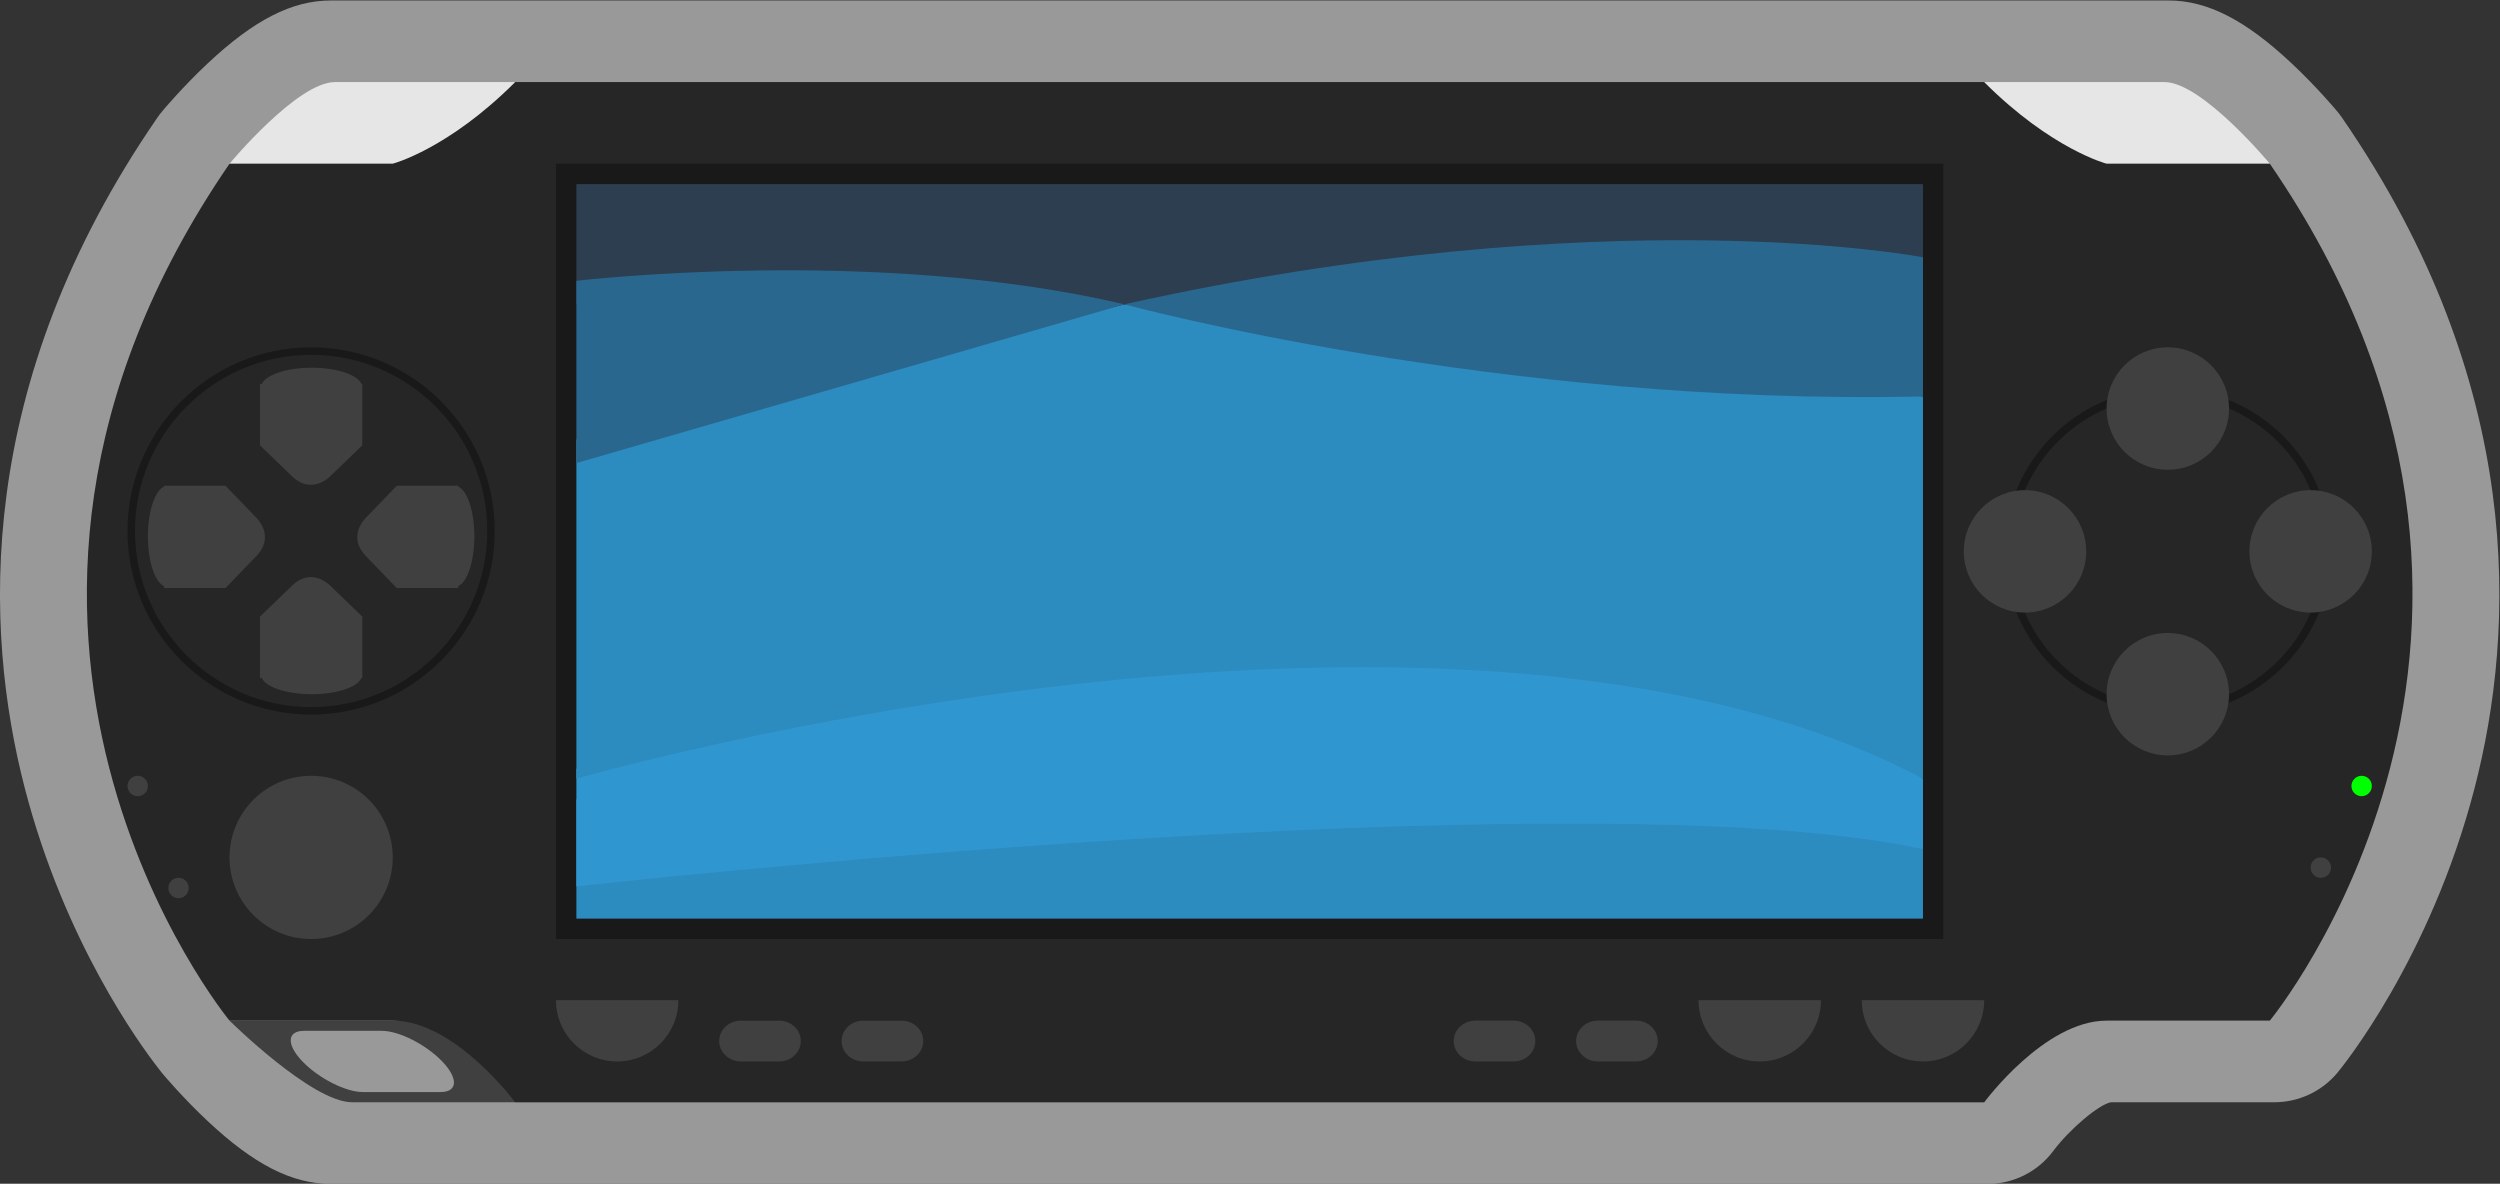 <?xml version="1.0" encoding="UTF-8" standalone="no"?>
<svg
   xmlns:dc="http://purl.org/dc/elements/1.1/"
   xmlns:cc="http://creativecommons.org/ns#"
   xmlns:rdf="http://www.w3.org/1999/02/22-rdf-syntax-ns#"
   xmlns:svg="http://www.w3.org/2000/svg"
   xmlns="http://www.w3.org/2000/svg"
   viewBox="0 0 326.667 154.679"
   height="154.679"
   width="326.667"
   xml:space="preserve"
   id="svg2"
   version="1.1"><rect x="0" y="0" width="326.667" height="154.679" fill="#333333" stroke="none"/><defs
     id="defs6"><clipPath
       id="clipPath18"
       clipPathUnits="userSpaceOnUse"><path
         id="path16"
         d="M 0,256 H 256 V 0 H 0 Z" /></clipPath><clipPath
       id="clipPath26"
       clipPathUnits="userSpaceOnUse"><path
         id="path24"
         d="m 5.5,188 h 245 V 71.99 H 5.5 Z" /></clipPath></defs><g
     transform="matrix(1.333,0,0,-1.333,-7.333,250.667)"
     id="g10"><g
       id="g12"><g
         clip-path="url(#clipPath18)"
         id="g14"><g
           id="g20"><g
             id="g22" /><g
             id="g34"><g
               style="opacity:0.5"
               id="g32"
               clip-path="url(#clipPath26)"><g
                 id="g30"
                 transform="translate(235.066,176.526)"><path
                   id="path28"
                   style="fill:#ffffff;fill-opacity:1;fill-rule:nonzero;stroke:none"
                   d="m 0,0 c -0.139,0.201 -0.287,0.396 -0.444,0.584 -0.202,0.244 -2.05,2.441 -4.466,4.71 -4.552,4.274 -8.278,6.18 -12.082,6.18 h -17.757 -144.634 -17.756 c -3.804,0 -7.53,-1.906 -12.082,-6.18 -2.416,-2.269 -4.264,-4.466 -4.466,-4.71 -0.157,-0.188 -0.305,-0.383 -0.444,-0.584 -18.035,-26.167 -17.028,-50.181 -13.008,-65.719 3.885,-15.012 11.262,-25.119 13.05,-27.415 0.121,-0.172 0.25,-0.34 0.386,-0.503 0.203,-0.243 2.051,-2.44 4.467,-4.709 4.552,-4.274 8.278,-6.18 12.082,-6.18 h 17.374 c 0.132,-0.007 0.264,-0.01 0.397,-0.01 h 144.634 c 2.554,0 4.955,1.208 6.469,3.255 1.622,2.149 4.462,4.545 5.643,4.755 h 16.012 c 2.398,0 4.671,1.067 6.198,2.909 0.369,0.445 9.088,11.101 13.435,27.898 C 17.028,-50.181 18.035,-26.167 0,0" /></g></g></g></g><g
           transform="translate(38.321,180)"
           id="g36"><path
             id="path38"
             style="fill:#e6e6e6;fill-opacity:1;fill-rule:nonzero;stroke:none"
             d="m 0,0 c -3.678,0 -10.321,-8 -10.321,-8 h 28 v 8 z" /></g><g
           transform="translate(217.679,180)"
           id="g40"><path
             id="path42"
             style="fill:#e6e6e6;fill-opacity:1;fill-rule:nonzero;stroke:none"
             d="m 0,0 c 3.678,0 10.321,-8 10.321,-8 h -28 v 8 z" /></g><g
           transform="translate(48.695,81)"
           id="g44"><path
             id="path46"
             style="fill:#404040;fill-opacity:1;fill-rule:nonzero;stroke:none"
             d="m 0,0 h -7.631 c -1.676,0 -4.326,1.344 -5.915,3 -1.591,1.656 -1.521,3 0.154,3 H -5.76 C -4.083,6 -1.434,4.656 0.156,3 1.745,1.344 1.678,0 0,0 m 3.305,7 h -24 c 0,0 8.085,-8 12,-8 h 16 c 0,0 -0.323,8 -4,8" /></g><g
           transform="translate(228,172)"
           id="g48"><path
             id="path50"
             style="fill:#262626;fill-opacity:1;fill-rule:nonzero;stroke:none"
             d="m 0,0 h -16 c 0,0 -5.414,1.414 -12,8 h -144 c -6.586,-6.586 -12,-8 -12,-8 h -16 c -31.466,-45.857 0,-84 0,-84 h 16 c 6.098,0 12,-8.01 12,-8.01 h 144 c 0,0 5.901,8.01 12,8.01 H 0 c 0,0 31.466,38.143 0,84" /></g><g
           transform="translate(18.735,136)"
           id="g52"><path
             id="path54"
             style="fill:#191919;fill-opacity:1;fill-rule:nonzero;stroke:none"
             d="m 0,0 c 0,9.521 7.746,17.265 17.265,17.265 9.521,0 17.266,-7.744 17.266,-17.265 0,-9.521 -7.745,-17.265 -17.266,-17.265 C 7.746,-17.265 0,-9.521 0,0 m -0.735,0 c 0,-9.926 8.075,-18 18,-18 9.926,0 18,8.074 18,18 0,9.926 -8.074,18 -18,18 -9.925,0 -18,-8.074 -18,-18" /></g><g
           transform="translate(44,104)"
           id="g56"><path
             id="path58"
             style="fill:#404040;fill-opacity:1;fill-rule:nonzero;stroke:none"
             d="m 0,0 c 0,-4.418 -3.582,-8 -8,-8 -4.418,0 -8,3.582 -8,8 0,4.418 3.582,8 8,8 4.418,0 8,-3.582 8,-8" /></g><g
           transform="translate(202.762,134)"
           id="g60"><path
             id="path62"
             style="fill:#191919;fill-opacity:1;fill-rule:nonzero;stroke:none"
             d="M 0,0 C 0,8.402 6.836,15.238 15.238,15.238 23.64,15.238 30.476,8.402 30.476,0 30.476,-8.402 23.64,-15.238 15.238,-15.238 6.836,-15.238 0,-8.402 0,0 m -0.762,0 c 0,-8.821 7.177,-16 16,-16 8.823,0 16,7.179 16,16 0,8.821 -7.177,16 -16,16 -8.823,0 -16,-7.179 -16,-16" /></g><g
           transform="translate(224,148)"
           id="g64"><path
             id="path66"
             style="fill:#404040;fill-opacity:1;fill-rule:nonzero;stroke:none"
             d="m 0,0 c 0,-3.314 -2.686,-6 -6,-6 -3.314,0 -6,2.686 -6,6 0,3.314 2.686,6 6,6 3.314,0 6,-2.686 6,-6" /></g><g
           transform="translate(224,120)"
           id="g68"><path
             id="path70"
             style="fill:#404040;fill-opacity:1;fill-rule:nonzero;stroke:none"
             d="m 0,0 c 0,-3.313 -2.686,-6 -6,-6 -3.314,0 -6,2.687 -6,6 0,3.313 2.686,6 6,6 3.314,0 6,-2.687 6,-6" /></g><g
           transform="translate(210,134)"
           id="g72"><path
             id="path74"
             style="fill:#404040;fill-opacity:1;fill-rule:nonzero;stroke:none"
             d="m 0,0 c 0,-3.313 -2.686,-6 -6,-6 -3.314,0 -6,2.687 -6,6 0,3.314 2.686,6 6,6 3.314,0 6,-2.686 6,-6" /></g><g
           transform="translate(238,134)"
           id="g76"><path
             id="path78"
             style="fill:#404040;fill-opacity:1;fill-rule:nonzero;stroke:none"
             d="m 0,0 c 0,-3.313 -2.686,-6 -6,-6 -3.314,0 -6,2.687 -6,6 0,3.314 2.686,6 6,6 3.314,0 6,-2.686 6,-6" /></g><path
           id="path80"
           style="fill:#191919;fill-opacity:1;fill-rule:nonzero;stroke:none"
           d="M 196,96 H 60 v 76 h 136 z" /><g
           transform="translate(238,111)"
           id="g82"><path
             id="path84"
             style="fill:#00ff00;fill-opacity:1;fill-rule:nonzero;stroke:none"
             d="m 0,0 c 0,-0.552 -0.447,-1 -1,-1 -0.553,0 -1,0.448 -1,1 0,0.553 0.447,1 1,1 0.553,0 1,-0.447 1,-1" /></g><g
           transform="translate(234,103)"
           id="g86"><path
             id="path88"
             style="fill:#404040;fill-opacity:1;fill-rule:nonzero;stroke:none"
             d="m 0,0 c 0,-0.552 -0.447,-1 -1,-1 -0.553,0 -1,0.448 -1,1 0,0.553 0.447,1 1,1 0.553,0 1,-0.447 1,-1" /></g><g
           transform="translate(20,111)"
           id="g90"><path
             id="path92"
             style="fill:#404040;fill-opacity:1;fill-rule:nonzero;stroke:none"
             d="m 0,0 c 0,-0.553 -0.448,-1 -1,-1 -0.552,0 -1,0.447 -1,1 0,0.552 0.448,1 1,1 0.552,0 1,-0.448 1,-1" /></g><g
           transform="translate(24,101.001)"
           id="g94"><path
             id="path96"
             style="fill:#404040;fill-opacity:1;fill-rule:nonzero;stroke:none"
             d="m 0,0 c 0,-0.552 -0.448,-1.001 -1,-1.001 -0.552,0 -1,0.449 -1,1.001 0,0.552 0.448,0.999 1,0.999 0.552,0 1,-0.447 1,-0.999" /></g><g
           transform="translate(194,84)"
           id="g98"><path
             id="path100"
             style="fill:#404040;fill-opacity:1;fill-rule:nonzero;stroke:none"
             d="M 0,0 C 3.314,0 6,2.686 6,6 H -6 C -6,2.686 -3.314,0 0,0" /></g><g
           transform="translate(178,84)"
           id="g102"><path
             id="path104"
             style="fill:#404040;fill-opacity:1;fill-rule:nonzero;stroke:none"
             d="M 0,0 C 3.314,0 6,2.686 6,6 H -6 C -6,2.686 -3.314,0 0,0" /></g><g
           transform="translate(66,84)"
           id="g106"><path
             id="path108"
             style="fill:#404040;fill-opacity:1;fill-rule:nonzero;stroke:none"
             d="M 0,0 C 3.314,0 6,2.686 6,6 H -6 C -6,2.686 -3.314,0 0,0" /></g><g
           transform="translate(84,86)"
           id="g110"><path
             id="path112"
             style="fill:#404040;fill-opacity:1;fill-rule:nonzero;stroke:none"
             d="M 0,0 C 0,-1.104 -0.951,-2 -2.124,-2 H -5.876 C -7.049,-2 -8,-1.104 -8,0 c 0,1.105 0.951,2 2.124,2 h 3.752 C -0.951,2 0,1.105 0,0" /></g><g
           transform="translate(96,86)"
           id="g114"><path
             id="path116"
             style="fill:#404040;fill-opacity:1;fill-rule:nonzero;stroke:none"
             d="M 0,0 C 0,-1.104 -0.951,-2 -2.124,-2 H -5.876 C -7.049,-2 -8,-1.104 -8,0 c 0,1.105 0.951,2 2.124,2 h 3.752 C -0.951,2 0,1.105 0,0" /></g><g
           transform="translate(156,85.999)"
           id="g118"><path
             id="path120"
             style="fill:#404040;fill-opacity:1;fill-rule:nonzero;stroke:none"
             d="M 0,0 C 0,-1.104 -0.95,-1.999 -2.123,-1.999 H -5.877 C -7.047,-1.999 -8,-1.104 -8,0 c 0,1.105 0.953,2.001 2.123,2.001 h 3.754 C -0.95,2.001 0,1.105 0,0" /></g><g
           transform="translate(168,85.999)"
           id="g122"><path
             id="path124"
             style="fill:#404040;fill-opacity:1;fill-rule:nonzero;stroke:none"
             d="M 0,0 C 0,-1.104 -0.95,-1.999 -2.123,-1.999 H -5.877 C -7.047,-1.999 -8,-1.104 -8,0 c 0,1.105 0.953,2.001 2.123,2.001 h 3.754 C -0.95,2.001 0,1.105 0,0" /></g><g
           transform="translate(52,135.47)"
           id="g126"><path
             id="path128"
             style="fill:#404040;fill-opacity:1;fill-rule:nonzero;stroke:none"
             d="M 0,0 C 0,2.457 -0.687,4.484 -1.584,4.88 V 4.962 H -7.603 L -10.56,1.899 c 0,0 -2.059,-1.846 0,-3.907 l 2.957,-3.061 h 6.019 V -4.88 C -0.687,-4.485 0,-2.458 0,0" /></g><g
           transform="translate(20,135.47)"
           id="g130"><path
             id="path132"
             style="fill:#404040;fill-opacity:1;fill-rule:nonzero;stroke:none"
             d="m 0,0 c 0,2.457 0.686,4.484 1.584,4.88 v 0.082 h 6.019 l 2.956,-3.063 c 0,0 2.059,-1.846 0,-3.907 L 7.603,-5.069 H 1.584 V -4.88 C 0.686,-4.485 0,-2.458 0,0" /></g><g
           transform="translate(36.052,120)"
           id="g134"><path
             id="path136"
             style="fill:#404040;fill-opacity:1;fill-rule:nonzero;stroke:none"
             d="m 0,0 c 2.458,0 4.485,0.687 4.88,1.584 h 0.084 v 6.02 L 1.901,10.56 c 0,0 -1.848,2.059 -3.907,0 L -5.069,7.604 V 1.584 H -4.88 C -4.485,0.687 -2.459,0 0,0" /></g><g
           transform="translate(36.052,152)"
           id="g138"><path
             id="path140"
             style="fill:#404040;fill-opacity:1;fill-rule:nonzero;stroke:none"
             d="m 0,0 c 2.458,0 4.485,-0.687 4.88,-1.584 h 0.084 v -6.02 L 1.901,-10.56 c 0,0 -1.848,-2.059 -3.907,0 l -3.063,2.956 v 6.02 H -4.88 C -4.485,-0.687 -2.459,0 0,0" /></g><path
           id="path142"
           style="fill:#2c8bbf;fill-opacity:1;fill-rule:nonzero;stroke:none"
           d="M 194,98 H 62 v 11.686 h 132 z" /><g
           transform="translate(62,101.156)"
           id="g144"><path
             id="path146"
             style="fill:#3096cf;fill-opacity:1;fill-rule:nonzero;stroke:none"
             d="m 0,0 c 0,0 98.453,10.951 132,3.65 v 6.917 c 0,0 -24.976,19.98 -67.866,14.217 C 21.245,19.02 0,11.527 0,11.527 Z" /></g><g
           transform="translate(62,111.723)"
           id="g148"><path
             id="path150"
             style="fill:#2c8bbf;fill-opacity:1;fill-rule:nonzero;stroke:none"
             d="M 0,0 C 0,0 85.426,24.592 132,0 V 37.464 L 53.713,46.493 0,33.237 Z" /></g><path
           id="path152"
           style="fill:#2c3e50;fill-opacity:1;fill-rule:nonzero;stroke:none"
           d="M 194,158.217 H 62 V 170 h 132 z" /><g
           transform="translate(62,160.522)"
           id="g154"><path
             id="path156"
             style="fill:#29678f;fill-opacity:1;fill-rule:nonzero;stroke:none"
             d="M 0,0 C 0,0 29.261,3.458 53.713,-2.305 L 0,-17.867 Z" /></g><g
           transform="translate(115.713,158.217)"
           id="g158"><path
             id="path160"
             style="fill:#29678f;fill-opacity:1;fill-rule:nonzero;stroke:none"
             d="M 0,0 C 0,0 36.724,-9.99 78.287,-9.03 V 4.611 C 78.287,4.611 47.5,10.567 0,0" /></g></g></g></g></svg>